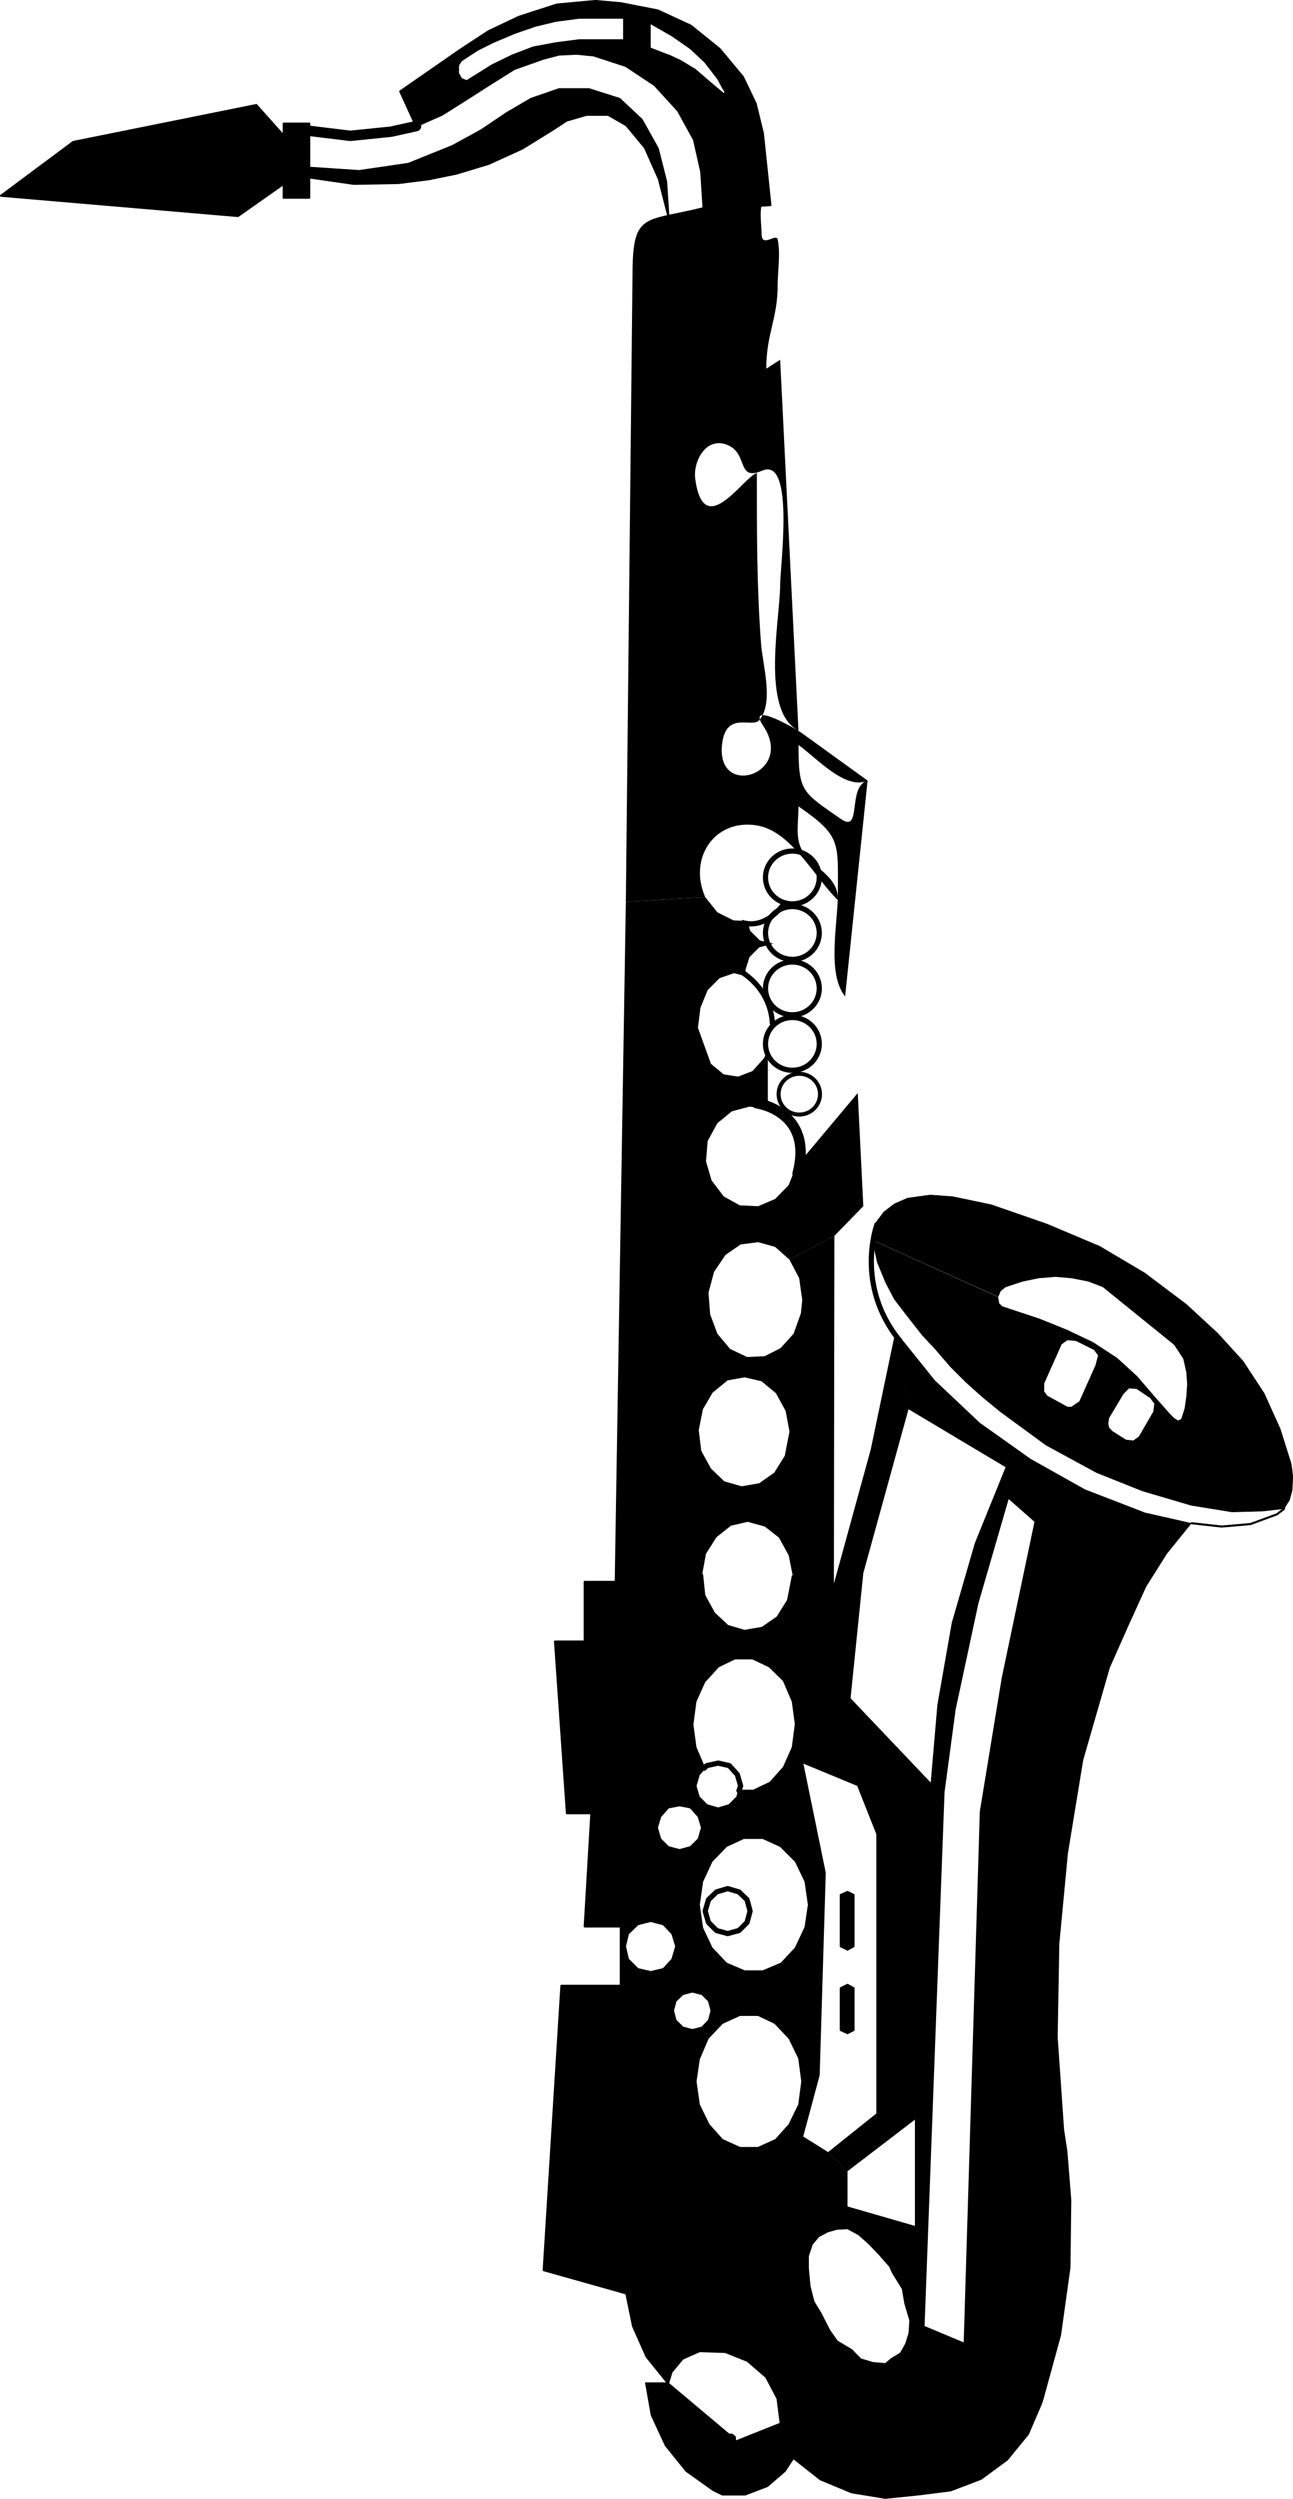 <?xml version="1.0" encoding="UTF-8"?>
<svg id="Layer_1" data-name="Layer 1" xmlns="http://www.w3.org/2000/svg" viewBox="0 0 248.62 480.51">
  <defs>
    <style>
      .cls-1, .cls-2, .cls-3 {
        stroke-linecap: round;
        stroke-linejoin: round;
      }

      .cls-1, .cls-2, .cls-3, .cls-4, .cls-5 {
        fill: none;
        stroke: #000;
      }

      .cls-2 {
        stroke-width: 2px;
      }

      .cls-3 {
        stroke-width: .4px;
      }

      .cls-4 {
        stroke-width: .77px;
      }

      .cls-6 {
        fill-rule: evenodd;
      }
    </style>
  </defs>
  <path class="cls-6" d="m146.42,39.51l-11.15.32-.43-6.78-1.39-6.19-3.09-5.6-4.48-4.91-5.55-3.68-6.19-2.02-3.26-.32-3.41.16-3.04.8-5.55,1.97-5.44,3.42-4.58,2.93-3.9,2.45-4.96,2.19-3.04-6.67,11.53-8,5.44-3.57,5.87-2.78,7.26-2.35,7.41-.69,4.91.43,7.09,1.39,6.35,2.93,5.55,4.48,4.48,5.39,2.45,5.12,1.39,5.71,1.44,13.76-19.63-28.75,2.29,1.07,2.83,1.71,3.1,2.67,2.56,2.14.21-.64-.48-.75-.91-1.71-2.5-3.25-2.78-2.61-3.52-2.45-4.38-2.51v4.96l-4.91-1.55V3.4h-8.64l-4.48.59-4,.96-4,1.39-4.05,1.71-3.1,1.55-3.09,2.03-.48.75-.11.32v1.39l.59,1.07,1.07.48,4.96-3.09,3.84-1.87,4.05-1.55,4.32-.8,4.48-.58h8.64l4.91,1.55,3.58,1.39,19.63,28.75-1.71.11Z"/>
  <path class="cls-3" d="m146.42,39.51l-11.15.32-.43-6.78-1.39-6.19-3.09-5.6-4.48-4.91-5.55-3.68-6.19-2.02-3.26-.32-3.41.16-3.04.8-5.55,1.97-5.44,3.42-4.58,2.93-3.9,2.45-4.96,2.19-3.04-6.67,11.53-8,5.44-3.57,5.87-2.78,7.26-2.35,7.41-.69,4.91.43,7.09,1.39,6.35,2.93,5.55,4.48,4.48,5.39,2.45,5.12,1.39,5.71,1.44,13.76-19.63-28.75,2.29,1.07,2.83,1.71,3.1,2.67,2.56,2.14.21-.64-.48-.75-.91-1.71-2.5-3.25-2.78-2.61-3.52-2.45-4.38-2.51v4.96l-4.91-1.55V3.4h-8.64l-4.48.59-4,.96-4,1.39-4.05,1.71-3.1,1.55-3.09,2.03-.48.75-.11.32v1.39l.59,1.07,1.07.48,4.96-3.09,3.84-1.87,4.05-1.55,4.32-.8,4.48-.58h8.64l4.91,1.55,3.58,1.39,19.63,28.75-1.71.11Z"/>
  <path class="cls-6" d="m161.67,390.36l1.28.59,1.17-.59v-8.05l-1.17-.64-1.28.64v8.05Z"/>
  <path class="cls-3" d="m161.67,390.36l1.28.59,1.17-.59v-8.05l-1.17-.64-1.28.64v8.05Z"/>
  <path class="cls-6" d="m161.67,374.25l1.28.64,1.17-.64v-9.87l-1.17-.58-1.28.58v9.87Z"/>
  <path class="cls-3" d="m161.67,374.25l1.28.64,1.17-.64v-9.87l-1.17-.58-1.28.58v9.87Z"/>
  <path class="cls-6" d="m59.47,23.77h-4.91v2.35l-5.28-5.92-35.2,7.1L.2,37.64l45.55,3.9,8.8-6.19v2.67h4.91v-14.25Z"/>
  <path class="cls-3" d="m59.47,23.77h-4.91v2.35l-5.28-5.92-35.2,7.1L.2,37.64l45.55,3.9,8.8-6.19v2.67h4.91v-14.25Z"/>
  <path class="cls-6" d="m59.47,32.26l9.6.64,9.45-1.38,8.48-3.42,5.55-3.04,4.91-3.31,4.64-2.72,5.39-1.87h5.76l5.87,1.87,4.27,4,3.09,5.55,1.6,6.35.43,6.61-1.81-7.09-2.67-6.03-3.57-4.32-3.52-2.03h-4.16l-3.84,1.12-2.51,1.65-6.03,3.73-6.46,2.94-6.18,1.87-5.23,1.07-5.87.74-8.64.16-8.53-1.23v-1.87Z"/>
  <path class="cls-3" d="m59.47,32.26l9.6.64,9.45-1.38,8.48-3.42,5.55-3.04,4.91-3.31,4.64-2.72,5.39-1.87h5.76l5.87,1.87,4.27,4,3.09,5.55,1.6,6.35.43,6.61-1.81-7.09-2.67-6.03-3.57-4.32-3.52-2.03h-4.16l-3.84,1.12-2.51,1.65-6.03,3.73-6.46,2.94-6.18,1.87-5.23,1.07-5.87.74-8.64.16-8.53-1.23v-1.87Z"/>
  <path class="cls-6" d="m191.92,249.37l.21,1.23.59.59,7.09,2.35,5.28,2.13,4.96,2.35.27,1.55-3.41-1.71-1.65-.16-1.12.8-3.36,7.52v1.55l.59.8,3.89,2.14h.75l1.54-1.07,3.1-6.94.48-1.87-.8-1.07-.27-1.55,4.75,3.1,3.84,3.52,4.05,4.7-.75.58-.8-1.07-2.61-1.76-1.44-.11-1.07,1.07-2.77,4.64-.16,1.07.16.75.64.69,2.61,1.65,1.39.16,1.07-.75,2.78-4.8.21-1.55.75-.58,1.97,2.24,1.07,1.12.8.48.59-.32.64-2.03.33-2.29.16-2.35-.16-2.29-.59-2.61-1.76-2.67-13.71-11.1-2.77-1.07-3.25-.64-3.09-.26-3.2.26-3.09.64-3.26,1.07-.96.75-.48,1.12-24.22-10.93.48-3.15,1.71-2.29,2.03-1.55,2.56-1.12,4.37-.59,4.32.32,7.41,1.55,10.62,3.68,10.24,4.32,8.64,5.12,8.01,6.03,6.02,5.55,4.91,5.39,4.06,6.19,3.09,6.83,2.13,6.77.32,2.46-.16,2.67-.48,1.81-1.07,1.71-4.16.48-5.87.16-7.9-1.28-9.39-2.77-8.8-3.52-9.71-5.28-8.8-6.45-3.57-2.93-3.09-2.78-2.94-2.93-2.93-3.42-2.45-2.61-2.93-3.73-2.45-3.2-1.71-3.25-1.6-3.89-.91-4.27,24.22,10.94Z"/>
  <path class="cls-6" d="m220.19,290.87l-11.58-4.48-10.45-5.87-9.76-6.93-8.64-8.16-7.58-9.44,2.51,14.99,18.67,11.15.59,6.13,4.96,4.37-6.3,30.03-4.21,25.66-3.1,102.1-7.52-3.15,3.84-102.63,2.13-15.9,4.38-20.43,5.82-20.06-.59-6.13-5.92,14.61-4.43,15.31-2.77,15.79-1.28,14.94-15.41-16.21,2.45-24.06,8.69-31.53-2.51-14.99-4.75,22.73-7.09,25.82-6.08,34.51,10.56,4.37,3.68,9.28v53.72l-9.28,7.42,3.74,3.68,12.96-9.92v20.43l-12.96-3.74v4.38l2.13,1.17,1.97,1.76,2.02,2.13,1.87,2.13.59,1.28,1.87,3.04.48,2.82.96,3.2-.16,2.45-.64,2.03-.96,1.71-1.82,1.12-1.07.91-2.35-.21-2.29-.69-1.71-1.76-2.77-1.65-1.44-2.03-1.66-3.25-1.39-2.3-.74-2.93-.32-3.41v-2.35l.75-2.24,1.23-1.44,1.71-.91,1.71-.48,2.03-.11v-11.15l-3.74-3.68-4.96-3.1-4.16,55.11-8.59,3.42v-.64l-.21-.27-.48-.37h-.59l-11.74-9.87h-4.48l1.12,6.35,2.72,5.87,4,4.96,5.17,3.68,1.81.9h4.48l4.32-1.65,3.41-2.94,1.55-2.35,5.07,4,6.03,2.51,6.51,1.07,6.29-.64,6.35-.8,5.87-2.24,5.07-3.73,4.05-4.96,2.45-5.71.32-.91,3.42-12.48,1.81-12.96.16-13.02-.75-9.39-.64-4.21-1.23-17.76.32-17.93,1.65-17.39,2.94-17.92,5.12-17.77,3.57-8.05,3.42-7.52,4-6.35,4.75-5.87-8.96-2.03Z"/>
  <path class="cls-6" d="m153.03,331.52l-.59-4.37-1.71-4-2.77-2.72-3.25-1.55h-3.41l-3.2,1.55-2.67,2.93-1.71,3.79-.59,4.48.59,4.38,1.71,4-1.07,1.23-.64,2.19.64,2.14,1.54,1.55,2.19.64,2.14-.64,1.54-1.55.32-1.23h2.78l3.25-1.55,2.61-2.93,1.71-3.84.59-4.48,1.23,7.52,4.32,21.07-3.04,6.14-.64-4.48-1.87-3.9-2.94-2.93-3.41-1.55h-3.68l-3.36,1.55-2.83,2.93-1.81,3.9-.64,4.48.64,4.48,1.81,3.84,2.83,2.99,3.52,1.5h3.52l3.57-1.5,2.78-2.99,1.87-4,.64-4.32,3.04-6.14-1.17,38.89-3.15,11.73-2.45-2.19,1.87-3.84.59-4.48-.59-4.48-1.87-3.84-2.77-2.93-3.26-1.55h-3.52l-3.41,1.55-2.77,2.93-1.07-2.03,1.33-1.39.48-1.87-.48-1.87-1.33-1.33-1.87-.48-1.87.48-1.39,1.33-.48,1.87.48,1.87,1.39,1.39,1.87.48,1.87-.48,1.07,2.03-1.71,4-.64,4.32.64,4.48,1.87,3.84,2.61,2.93,3.41,1.55h3.52l3.41-1.55,2.62-2.93,2.45,2.19-4.16,55.11-.59-4.64-2.19-4.16-3.58-3.09-4.27-1.71-4.64-.16h-.32l-3.25,1.44-2.13,2.56-.64,2.03h-.16l-4-4.96-2.61-5.87-1.28-6.29-15.9-4.48,3.41-54.68h11.42v-11.41l3.25-.43-1.87,1.81-.59,2.45.59,2.5,1.87,1.87,2.51.58,2.45-.58,1.71-1.87.74-2.5-.74-2.45-1.71-1.81-2.45-.64-2.51.64-3.25.43h-6.94l1.28-21.77,13.23.64-.64,2.14.64,2.19,1.54,1.55,2.19.58,2.13-.58,1.55-1.55.64-2.19-.64-2.14-1.55-1.76-2.13-.42-2.19.42-1.54,1.76-13.23-.64h-4.7l-2.29-33.02h5.71v-11.47h5.76l16.81-1.39.42,4,1.87,3.41,2.61,2.45,3.26.96,3.41-.59,2.93-2.03,2.03-3.26.91-4.64,7.89,1.44-6.08,34.51-1.23-7.52Z"/>
  <path class="cls-3" d="m153.03,331.52l-.59-4.37-1.71-4-2.77-2.72-3.25-1.55h-3.41l-3.2,1.55-2.67,2.93-1.71,3.79-.59,4.48.59,4.38,1.71,4-1.07,1.23-.64,2.19.64,2.14,1.54,1.55,2.19.64,2.14-.64,1.54-1.55.32-1.23h2.78l3.25-1.55,2.61-2.93,1.71-3.84.59-4.48,1.23,7.52,4.32,21.07-3.04,6.14-.64-4.48-1.87-3.9-2.94-2.93-3.41-1.55h-3.68l-3.36,1.55-2.83,2.93-1.81,3.9-.64,4.48.64,4.48,1.81,3.84,2.83,2.99,3.52,1.5h3.52l3.57-1.5,2.78-2.99,1.87-4,.64-4.32,3.04-6.14-1.17,38.89-3.15,11.73-2.45-2.19,1.87-3.84.59-4.48-.59-4.48-1.87-3.84-2.77-2.93-3.26-1.55h-3.52l-3.41,1.55-2.77,2.93-1.07-2.03,1.33-1.39.48-1.87-.48-1.87-1.33-1.33-1.87-.48-1.87.48-1.39,1.33-.48,1.87.48,1.87,1.39,1.39,1.87.48,1.87-.48,1.07,2.03-1.71,4-.64,4.32.64,4.48,1.87,3.84,2.61,2.93,3.41,1.55h3.52l3.41-1.55,2.62-2.93,2.45,2.19-4.16,55.11-.59-4.64-2.19-4.16-3.58-3.09-4.27-1.71-4.64-.16h-.32l-3.25,1.44-2.13,2.56-.64,2.03h-.16l-4-4.96-2.61-5.87-1.28-6.29-15.9-4.48,3.41-54.68h11.42v-11.41l3.25-.43-1.87,1.81-.59,2.45.59,2.5,1.87,1.87,2.51.58,2.45-.58,1.71-1.87.74-2.5-.74-2.45-1.71-1.81-2.45-.64-2.51.64-3.25.43h-6.94l1.28-21.77,13.23.64-.64,2.14.64,2.19,1.54,1.55,2.19.58,2.13-.58,1.55-1.55.64-2.19-.64-2.14-1.55-1.76-2.13-.42-2.19.42-1.54,1.76-13.23-.64h-4.7l-2.29-33.02h5.71v-11.47h5.76l16.81-1.39.42,4,1.87,3.41,2.61,2.45,3.26.96,3.41-.59,2.93-2.03,2.03-3.26.91-4.64,7.89,1.44-6.08,34.51-1.23-7.52Z"/>
  <path class="cls-6" d="m134.2,197.63l.48-3.84,1.39-3.41,2.29-2.29,2.77-.96,2.51.64-.32-1.23.8-2.51,1.87-1.87,2.72-.69-2.61-.64-1.87-1.87-.48-1.87-2.72-.11-3.09-1.55-2.34-2.93-15.26.91-2.14,130.75,16.81-1.39.74-4,2.03-3.2,2.77-2.19,3.2-.75,3.31.91,2.72,2.13,1.87,3.41.8,4,7.89,1.44-11.47-21.34-2.88,2.03-3.41.59-3.31-.96-2.56-2.45-1.87-3.41-.48-4,.8-4,1.87-3.2,2.88-2.35,3.26-.58,3.25.75,2.77,2.29,1.87,3.41.75,4-.16.74-.75,3.89-2.03,3.25,11.47,21.34.1-66.89-8.64,4.59,1.87,3.57.59,4.21-.27,2.56-1.39,3.89-2.51,2.78-3.04,1.55-3.41.16-3.25-1.55-2.45-2.93-1.39-3.73-.32-4.16,1.07-4,2.19-3.25,2.93-2.03,3.36-.43,3.26.91,2.77,2.46,8.64-4.59,5.55-5.71-1.07-21.76-11.89,14.19-1.39,3.52-2.61,2.67-3.26,1.39-3.52-.16-3.09-1.71-2.35-3.09-1.07-3.68.32-3.89,1.86-3.42,2.78-2.29,3.41-.91,3.52.48v-11.42l-.75,1.65-2.19,2.45-2.78,1.07-2.77-.43-2.45-2.03"/>
  <path class="cls-6" d="m135.27,39.83c-11.01,2.78-13.52.92-13.64,12-.16,15.12-.32,30.24-.48,45.36-.27,25.41-.54,50.81-.81,76.22,5.09-.3,10.17-.6,15.26-.91-3.32-7.54,1.89-15.18,10.03-13.76,6.56,1.14,10.99,9.97,15.47,14.35.17-3.74-3.04-5.43-5.61-7.95-2.94-2.87-1.96-6.02-1.96-10.08,8.24,5.68,7.58,6.89,7.58,16.8,0,5.63-2.16,15.38,1.39,19.74l4.32-41.5c-3.99,1.13-.99,10.27-5.13,7.38-7.47-5.2-8.15-5.18-8.15-14.21,3.41,2.38,9.02,8.77,13.28,6.83-4.28-3.09-8.55-6.18-12.83-9.27-.86-.62-10.6-6.29-7.23-1.24,6.2,9.31-9.28,14.21-7.9,3.36.81-6.32,5.8-2.86,7.15-4.48,2.83-3.4.65-10.46.32-14.78-.83-10.95-.8-21.77-.8-32.75-2.69.91-10.18,13.13-11.84,1.23-.49-3.51,2.11-8.28,6.19-6.61,4.07,1.67,1.68,7.08,6.72,4.93,6.23-2.66,3.41,18.41,3.41,21.94,0,6.51-3.81,24.32,3.52,28.07-1.17-23.77-2.35-47.55-3.52-71.32-.89.57-1.78,1.14-2.67,1.71,0-6.75,2.19-9.56,2.19-16.02,0-2.71.58-6.17,0-8.83-.27-1.25-3.09,1.68-3.09-1.02,0-1.64-.4-3.9,0-5.49-3.72.1-7.43.21-11.15.31h0Z"/>
  <path class="cls-2" d="m59.47,25.16l7.89.96,7.84-.8,4.8-1.06"/>
  <path class="cls-3" d="m229.15,292.9l5.76.64,5.54-.48,5.07-1.87,1.39-1.07"/>
  <path class="cls-1" d="m144.23,367.48l-.59-2.19-1.55-1.49-2.18-.64-2.13.64-1.55,1.49-.64,2.19.64,2.19,1.55,1.55,2.13.59,2.18-.59,1.55-1.55.59-2.19Z"/>
  <path class="cls-1" d="m142.09,344.32l.32-.91-.64-2.19-1.54-1.71-2.14-.48-2.19.48-.48.48"/>
  <path class="cls-2" d="m145.53,212.15s11,1.5,7.83,13.5"/>
  <path class="cls-5" d="m168.68,235.29s-4.49,11.69,4.34,22.53"/>
  <ellipse class="cls-5" cx="152.36" cy="168.73" rx="5.17" ry="5.08"/>
  <ellipse class="cls-5" cx="152.36" cy="179.4" rx="5.17" ry="5.08"/>
  <ellipse class="cls-5" cx="152.36" cy="190.06" rx="5.17" ry="5.08"/>
  <ellipse class="cls-5" cx="152.36" cy="200.73" rx="5.17" ry="5.08"/>
  <ellipse class="cls-4" cx="153.69" cy="210.4" rx="3.98" ry="3.92"/>
  <path class="cls-5" d="m141.86,186.48s6.33,3,6.67,10.5"/>
  <path class="cls-5" d="m142.53,177.31s4.17,2,8.33-3.67"/>
</svg>